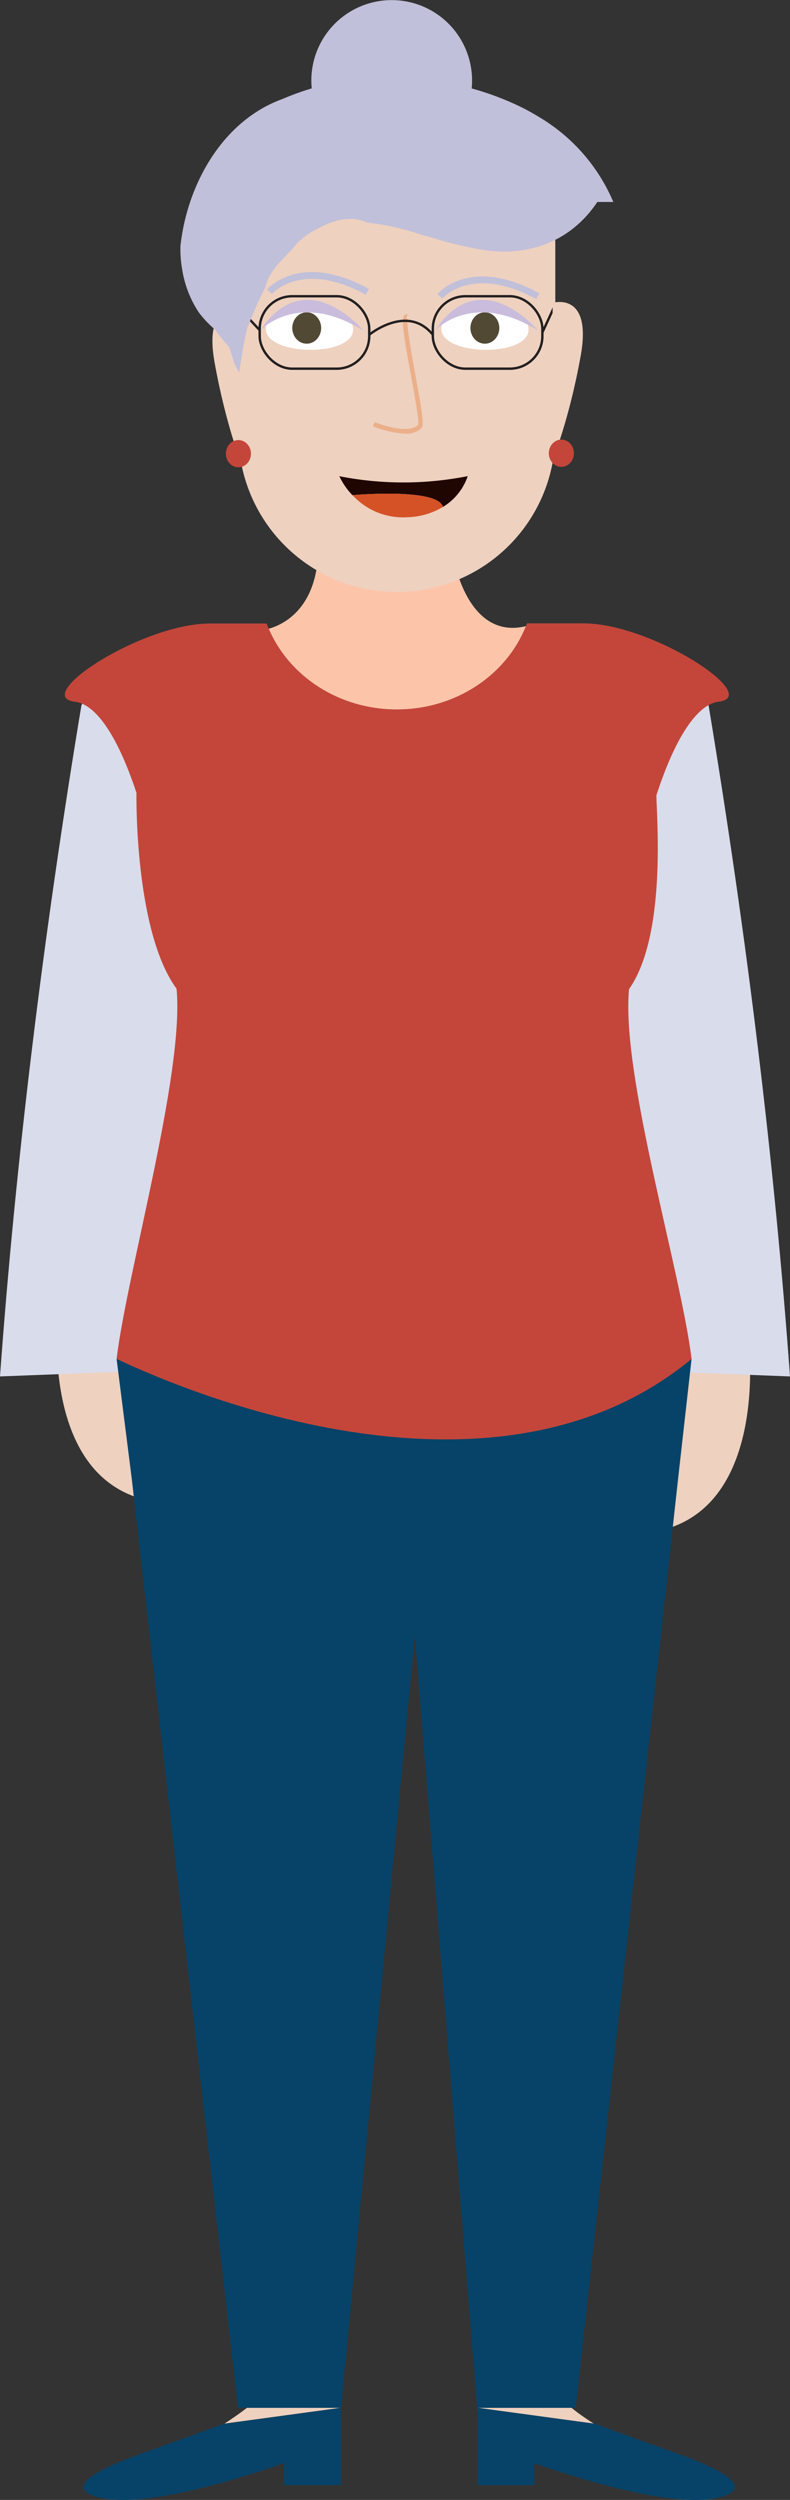 <svg xmlns="http://www.w3.org/2000/svg" viewBox="0 0 208.42 659.42"><rect x="0" y="0" width="208.42" height="659.42" fill="#333333" stroke="none"/><defs><style>.cls-1{fill:#eed1bf;}.cls-2{fill:#fcc5aa;}.cls-3{fill:#d9dceb;}.cls-4{fill:#074368;}.cls-12,.cls-5{fill:none;stroke-miterlimit:10;}.cls-5{stroke:#c1c0da;stroke-width:1.01px;}.cls-6{fill:#c4463a;}.cls-7{fill:#fff;}.cls-8{fill:#524935;}.cls-9{fill:#c9bcdd;}.cls-10{fill:#ebaf89;}.cls-11{fill:#c1c0da;}.cls-12{stroke:#231f20;stroke-width:0.63px;}.cls-13{fill:#200600;}.cls-14{fill:#d55227;}</style></defs><g id="Layer_2" data-name="Layer 2"><g id="Layer_1-2" data-name="Layer 1"><path id="Koza" class="cls-1" d="M15.41,345.19s-5.89,46.38,25.89,51V344.06Z"/><path id="Koza-2" data-name="Koza" class="cls-1" d="M197.48,353.2s5.88,46.38-25.9,51V352.07Z"/><path id="Vrat" class="cls-2" d="M138.76,165.17c-5.1,12.81-18.42,22-34.07,22-15.37,0-28.5-8.84-33.8-21.31,4-1.14,12.58-5.35,13.09-20.48h35.3S122.52,169.12,138.76,165.17Z"/><path class="cls-3" d="M0,363.07l51.93-2V213.92s-12-61-30.45-27.88Q6.15,278.59,0,363.07Z"/><path class="cls-3" d="M208.42,363.07l-51.94-2V213.92s12-61,30.46-27.88Q202.27,278.59,208.42,363.07Z"/><path id="Koza-3" data-name="Koza" class="cls-1" d="M89.92,635.12l-30.69,4.17c3.61-2.34,5.93-4.17,5.93-4.17Z"/><path id="Koza-4" data-name="Koza" class="cls-1" d="M156.64,639.29,126,635.12h24.77S153,637,156.64,639.29Z"/><path id="cevlje" class="cls-4" d="M89.92,635.12v20.39h-15v-5.82S41.87,661.85,27.36,659c0,0-16.55-2.23,8.86-11.39,19-6.85,22.83-8.27,22.83-8.27l.17,0h0Z"/><path id="cevlje-2" data-name="cevlje" class="cls-4" d="M188.51,659c-14.5,2.87-47.57-9.29-47.57-9.29v5.82H126V635.12l30.69,4.17h0l.17,0s3.83,1.42,22.84,8.27C205.06,656.75,188.51,659,188.51,659Z"/><path class="cls-5" d="M43.14,332c.14-12.11,61.31,48.44,119,0"/><polygon id="Hlace" class="cls-4" points="182.45 358.45 179.01 389.06 151.87 635.12 125.89 635.12 109.44 431.35 89.97 635.12 62.79 635.12 34.76 390.06 30.76 358.45 182.45 358.45"/><path id="Majica" class="cls-6" d="M189.55,185.1c-4.83.58-10.78,7.47-16.38,24.68,0,4.95,2.85,36.81-7.21,51.12-2.17,22.51,13.69,74.46,16.49,97.55-56.74,46.95-147.92,1.63-151.69,0C33.5,335.69,48.69,283,46.58,260.81,35.36,245.47,36,209.12,36,209.12c-5.54-16.71-11.39-23.45-16.16-24C8,183.72,37.32,164.47,55.41,164.47H70.35q.25.69.54,1.35c5.3,12.47,18.43,21.31,33.8,21.31,15.65,0,29-9.15,34.07-22,.1-.23.19-.47.28-.7H154C172.07,164.47,201.39,183.72,189.55,185.1Z"/><path id="Koza-5" data-name="Koza" class="cls-1" d="M100.6,26.6h8.2a37.7,37.7,0,0,1,37.7,37.7v50.06a41.8,41.8,0,0,1-41.8,41.8h0a41.8,41.8,0,0,1-41.8-41.8V64.3a37.7,37.7,0,0,1,37.7-37.7Z"/><path class="cls-7" d="M93.15,87c.09-8-22.94-8.35-23-.31C70,93.93,93.07,94.24,93.15,87Z"/><path class="cls-7" d="M139.44,87c.09-8-22.94-8.35-23-.31C116.33,93.93,139.36,94.24,139.44,87Z"/><ellipse class="cls-8" cx="80.92" cy="86.52" rx="3.81" ry="4.14"/><ellipse class="cls-8" cx="127.92" cy="86.52" rx="3.81" ry="4.14"/><path id="Oci" class="cls-9" d="M68.69,87.14s9.79-10.67,27.1,0C95.79,87.14,80.73,69.06,68.69,87.14Z"/><path id="Oci-2" data-name="Oci" class="cls-9" d="M114.8,87.14s9.78-10.67,27.09,0C141.89,87.14,126.84,69.06,114.8,87.14Z"/><g id="Nos"><path class="cls-10" d="M106.81,114.36a25.86,25.86,0,0,1-8.42-1.91l.47-1.11c2.43,1,9.24,3.13,11.47.7.32-.83-.91-7.54-1.9-12.94-2.1-11.49-2.61-15.2-1.7-16a.82.82,0,0,1,.78-.19l-.3,1.16a.39.39,0,0,0,.38-.14c-.54,1,.94,9.1,2,15,1.86,10.16,2.29,13.22,1.6,14A5.8,5.8,0,0,1,106.81,114.36Z"/></g><path id="Obrve" class="cls-11" d="M96.5,77.73c-16.86-9.24-24.67-.29-24.74-.2l-1.34-1.12c.36-.42,8.81-10.12,26.91-.21Z"/><path id="Obrve-2" data-name="Obrve" class="cls-11" d="M141.48,78.9c-16.87-9.24-24.67-.29-24.74-.2l-1.34-1.12c.35-.42,8.81-10.12,26.91-.2Z"/><g id="ocala"><rect class="cls-12" x="114.19" y="78.14" width="28.9" height="19.11" rx="8.59"/><rect class="cls-12" x="68.51" y="78.14" width="28.9" height="19.11" rx="8.59"/><path class="cls-12" d="M97.4,88.3s10.1-8.28,16.79,0"/><line class="cls-12" x1="62.9" y1="81.06" x2="68.51" y2="87.09"/><line class="cls-12" x1="146.5" y1="80.3" x2="143.09" y2="87.7"/></g><path id="Koza-6" data-name="Koza" class="cls-1" d="M145.79,79.89s10.48-3.19,7.43,13.86-7.43,27.6-7.43,27.6Z"/><path id="Koza-7" data-name="Koza" class="cls-1" d="M64,81.67S53.55,78.49,56.6,95.54,64,123.14,64,123.14Z"/><ellipse id="Uhani" class="cls-6" cx="62.9" cy="119.67" rx="3.31" ry="3.59"/><ellipse id="Uhani-2" data-name="Uhani" class="cls-6" cx="148.1" cy="119.55" rx="3.31" ry="3.59"/><path class="cls-13" d="M123.4,125.59a15.23,15.23,0,0,1-6.56,8.14c-1.23-5.12-23.8-3.13-23.88-3.12a19.27,19.27,0,0,1-3.44-5A87.28,87.28,0,0,0,123.4,125.59Z"/><path class="cls-14" d="M116.84,133.73h0a19.17,19.17,0,0,1-9.32,2.7A18.1,18.1,0,0,1,93,130.61C93,130.6,115.61,128.61,116.84,133.73Z"/><polygon class="cls-13" points="92.96 130.61 92.97 130.61 92.97 130.61 92.96 130.61"/><path id="Lasje" class="cls-11" d="M161.81,53.28h-4.23a30.23,30.23,0,0,1-6.15,6.8c-6.82,5.5-15.41,7.19-24,5.83-2.49-.37-5.09-1-7.72-1.6Q117.33,63.73,115,63l-4.81-1.39c-2-.68-4.2-1.26-6.42-1.76a64.2,64.2,0,0,0-6.82-1.12c-5.55-2.45-10.6.07-15.41,2.85a31,31,0,0,0-3.18,2.57c-2.93,3.89-7.13,6.42-8.38,11.7-.91,1.72-1.74,3.49-2.52,5.3s-1.54,3.63-2.26,5.47c-.46,1.93-.85,3.91-1.18,5.86s-.64,3.91-.92,5.8c0,0-.61-1-1.42-2.75a33.24,33.24,0,0,0-1.25-4A44.49,44.49,0,0,1,56.8,87a28.08,28.08,0,0,1-4.38-4.63,28.79,28.79,0,0,1-4.35-11.23,31.92,31.92,0,0,1-.47-6.19c1.74-16.18,11-33,26.8-38.79,2-.85,4-1.61,6-2.27.62-.2,1.22-.39,1.84-.57-.06-.69-.1-1.38-.1-2.09a21.2,21.2,0,0,1,42.4,0,20.8,20.8,0,0,1-.1,2.1,75,75,0,0,1,12.32,4.57,56.13,56.13,0,0,1,5.34,2.9A47.68,47.68,0,0,1,161.81,53.28Z"/></g></g></svg>